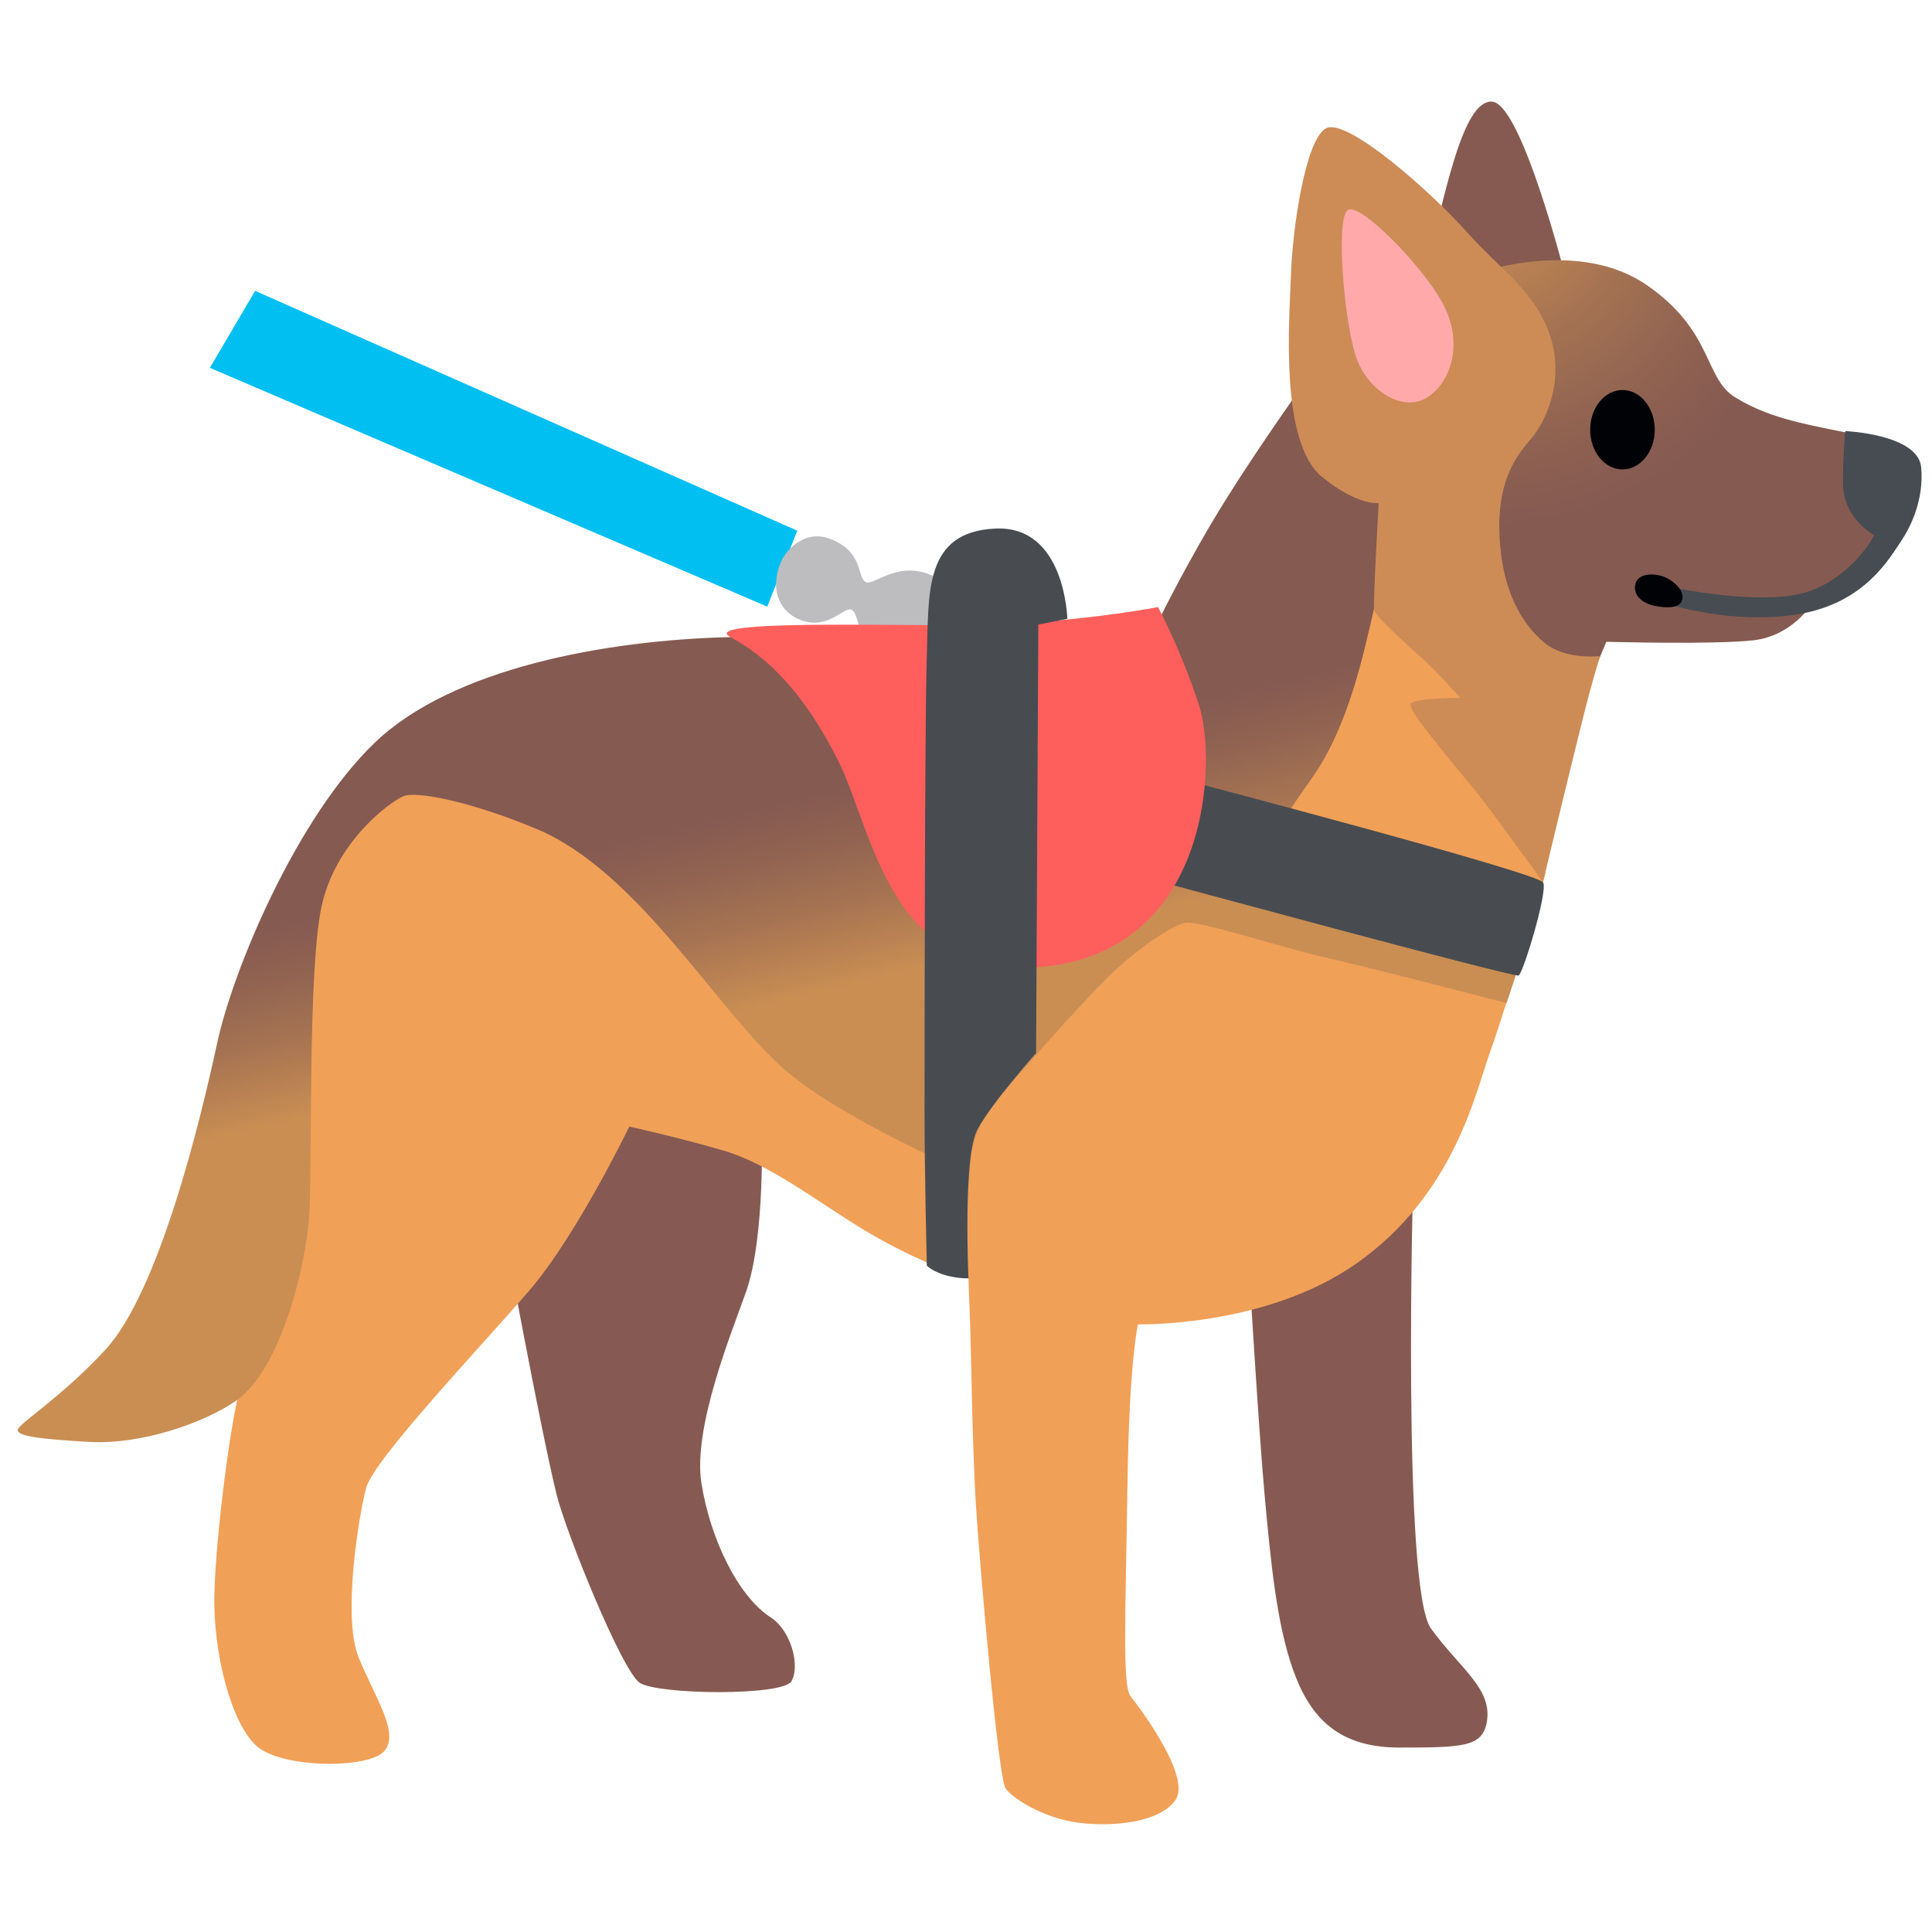 <svg width="128" height="128" xmlns="http://www.w3.org/2000/svg"><defs><radialGradient cx="92.388%" cy="-9.687%" fx="92.388%" fy="-9.687%" r="89.057%" gradientTransform="matrix(.969 0 0 1 .03 0)" id="b"><stop stop-color="#CA8E53" offset="3.7%"/><stop stop-color="#C68B53" offset="6.7%"/><stop stop-color="#A37152" offset="40%"/><stop stop-color="#8D6051" offset="67.2%"/><stop stop-color="#855A51" offset="84.7%"/></radialGradient><linearGradient x1="48.444%" y1="68.269%" x2="60.212%" y2="33.232%" id="a"><stop stop-color="#CA8E53" offset="25.8%"/><stop stop-color="#A67352" offset="45.6%"/><stop stop-color="#8E6151" offset="62.8%"/><stop stop-color="#855A51" offset="73.4%"/></linearGradient></defs><g transform="matrix(-1 0 0 1 127.31 6.729)" fill="none"><path d="M33.687 71.451s.74 27.05-1.18 29.71-4.1 3.98-3.7 6.21c.3 1.63 1.53 1.68 5.81 1.68 4.28 0 6.01-2.27 7.05-5.22 1.03-2.96 1.43-6.75 1.87-11.63.4-4.42 1.08-15.87 1.08-15.87l-10.93-4.88Zm43.16-3.4s-.25 7.14 1.03 10.79c.95 2.69 3.55 9.02 2.96 12.71-.59 3.7-2.44 7.49-4.58 8.87-1.38.89-1.97 3.25-1.38 4.24.59.99 8.87.89 10.05.1 1.18-.79 4.9-9.98 5.52-12.52 1.08-4.43 3.45-17.34 3.45-17.34l-3.74-12.52-13.31 5.67Z" fill="#865A52"/><path d="m40.787 30.061-11.53 5.03-4.34 16.01s2.37 8.23 3.74 12.07c.9 2.5 2.32 9.26 8.77 13.8 6.06 4.26 14.49 4.04 14.49 4.04s.57 2.36.69 10.35c.13 8.82.36 13.59-.2 14.29-.82 1.04-4.04 5.42-2.96 6.9 1.08 1.48 4.14 1.77 6.41 1.48 2.27-.29 4.34-1.58 4.83-2.27.49-.69 1.74-15.07 1.97-18.82.25-4.09.3-9.95.39-12.22.06-1.38.1-2.76.1-2.76s3.18-.94 7-3.25c3.09-1.88 6.21-4.34 9.26-5.22 3.05-.89 6.21-1.58 6.21-1.58s3.5 7.24 6.65 10.89c3.15 3.65 10.3 11.19 10.79 13.06.49 1.87 1.58 8.57.49 11.23-1.08 2.66-2.76 5.03-1.68 6.21 1.08 1.18 6.75 1.13 8.43-.34 1.68-1.48 2.91-6.16 2.81-10.1-.1-3.94-1.08-11.43-1.68-13.5-.6-2.07-.99-11.53-.99-11.53l-2.76-21.38-4.73-7.59-22.07-.69-31.44-2.17-8.65-11.94Z" fill="#F1A058"/><path fill="#02BFF1" d="m110.407 12.541-35.92 15.89 1.99 5.03 36.93-15.82z"/><path d="M68.767 37.251c1.87-1.77 1.58-3.15 2.07-3.55.49-.39 1.53 1.38 3.45.64 1.21-.46 2.12-1.82 1.28-3.84-.38-.91-1.63-2.07-3.1-1.58-2.4.8-1.92 2.61-2.51 2.91-.59.3-2.37-1.77-5.03-.1-1.84 1.16.2 6.01.2 6.01l3.64-.49Z" fill="#BDBDBF"/><path d="M23.537 11.831s2.95-11.73 4.93-11.83c1.97-.1 3.15 6.31 4.53 11.83.72 2.89-9.46 0-9.46 0Z" fill="#875A51"/><path d="M63.157 71.011s8.19-3.5 12.02-6.75c4.53-3.84 9.76-13.21 16.56-16.06 4.27-1.79 7.98-2.56 8.87-2.17.89.39 4.53 3.05 5.42 7.39.89 4.34.59 17.05.79 20.3.2 3.25 1.82 10.25 4.88 12.37 2.09 1.45 6.26 2.91 9.71 2.71 3.45-.2 4.73-.39 4.73-.79 0-.39-2.86-2.12-5.81-5.32-3.55-3.84-6.31-15.23-7.39-20.25-1.08-5.03-5.32-15.03-10.45-19.96-5.13-4.93-15.27-6.8-23.55-7-5.34-.13-19.22 2.96-19.22 2.96l-9.16-4.04s-1.97-4.04-4.43-7.98c-2.46-3.94-5.52-8.18-5.52-8.18l-6.01 6.5s1.18 6.8 1.77 9.26c.59 2.46 1.58 7.39 4.04 10.84s4.04 6.31 4.04 6.31l-17.74 6.21.79 2.37s8.87-2.32 12.12-3.05c2.8-.64 8.33-2.46 9.21-2.27.89.2 3.25 1.81 4.93 3.45 2.27 2.22 6.66 7.28 7.64 8.43 1.71 2.01 1.76 4.72 1.76 4.72Z" fill="url(#a)"/><path d="M28.957 11.241s-6.31-2.14-10.74.91c-4.43 3.05-3.79 6.16-5.86 7.44-2.07 1.28-4.24 1.72-7.29 2.32-3.05.6-2.02 3.72-2.02 3.72s-1.58 2.96-.39 4.24c1.18 1.28 2.32 2.49 3.1 2.69.79.2 1.53.74 1.53.74s1.28 2.09 3.84 2.39c2.56.3 9.76.1 9.76.1l.99 2.37 4.83-.2s3.84-11.92 4.04-12.52c.2-.6-1.79-14.2-1.79-14.2Z" fill="url(#b)"/><path d="M24.967 35.871c1.47-1.21 2.95-3.5 3.01-7.59.05-3.35-1.23-4.93-2.12-5.96-.89-1.03-2.22-3.7-1.28-6.7.94-3 3.25-4.39 5.57-7 2.32-2.61 7.93-7.59 9.31-6.85 1.38.74 2.22 6.7 2.32 9.61.1 2.98.79 11.19-2.07 13.5-2.37 1.92-3.74 1.72-3.74 1.72s.39 6.65.3 7.1c-.1.44-2.37 2.46-3.25 3.25-.88.79-2.46 2.56-2.46 2.56s3.1 0 3.3.39c.2.39-2.27 3.3-4.29 5.76-1.08 1.32-4.48 6.06-4.48 6.06s-2.56-10.66-3.1-12.61c-.49-1.77-.69-2.37-.69-2.37s2.29.27 3.67-.87Z" fill="#CD8C56"/><ellipse fill="#010206" cx="19.817" cy="21.741" rx="2.14" ry="2.63"/><path d="M3.137 28.731s2.02-1.08 2.07-3.35c.03-1.53-.15-3.55-.15-3.55s-4.83.2-5.03 2.41c-.2 2.21.76 4.04 1.33 4.88.74 1.08 2.37 4.09 6.75 4.83 4.38.74 8.62-.64 8.62-.64l-.2-1.13s-6.16 1.33-9.12.25c-2.96-1.08-4.27-3.7-4.27-3.7Z" fill="#464C52"/><path d="M18.947 31.911c.21.73-.37 1.29-1.18 1.48-.81.18-1.81.22-1.92-.44-.11-.66.74-1.33 1.37-1.52.62-.19 1.54-.15 1.73.48Z" fill="#010206"/><path d="M38.007 7.181c-.8-.5-4.81 3.57-6.21 6.06-1.52 2.7-.63 5.36.96 6.36 1.59 1 3.81-.4 4.62-2.44.86-2.14 1.48-9.45.63-9.98Z" fill="#FFA9AB"/><path d="M48.667 44.991s-23.31 6.11-23.6 6.75c-.3.64 1.33 6.01 1.63 6.16.3.15 24.09-6.31 24.09-6.31l-2.12-6.6Z" fill="#484C51"/><path d="M60.687 34.641c4.06.24 20.67-.47 18.23.84-2.44 1.31-4.88 3.67-7.17 8.25s-3.4 14.93-14.04 13.53c-10.64-1.4-11.01-13.67-9.83-17.29 1.18-3.62 2.71-6.48 2.71-6.48s3.89.78 10.1 1.15Z" fill="#FF5F5C"/><path d="M61.377 28.291c4.72.22 4.39 4.21 4.53 8.43.14 4.22.15 26.46.15 30.3s-.15 10.1-.15 10.1-.39.42-1.36.67c-.83.21-1.4.17-1.4.17s.37-8.08-.59-9.85c-.96-1.77-3.89-5.08-3.89-5.08l-.15-28.38-1.92-.38s.13-6.21 4.78-5.98Z" fill="#484C51"/></g></svg>